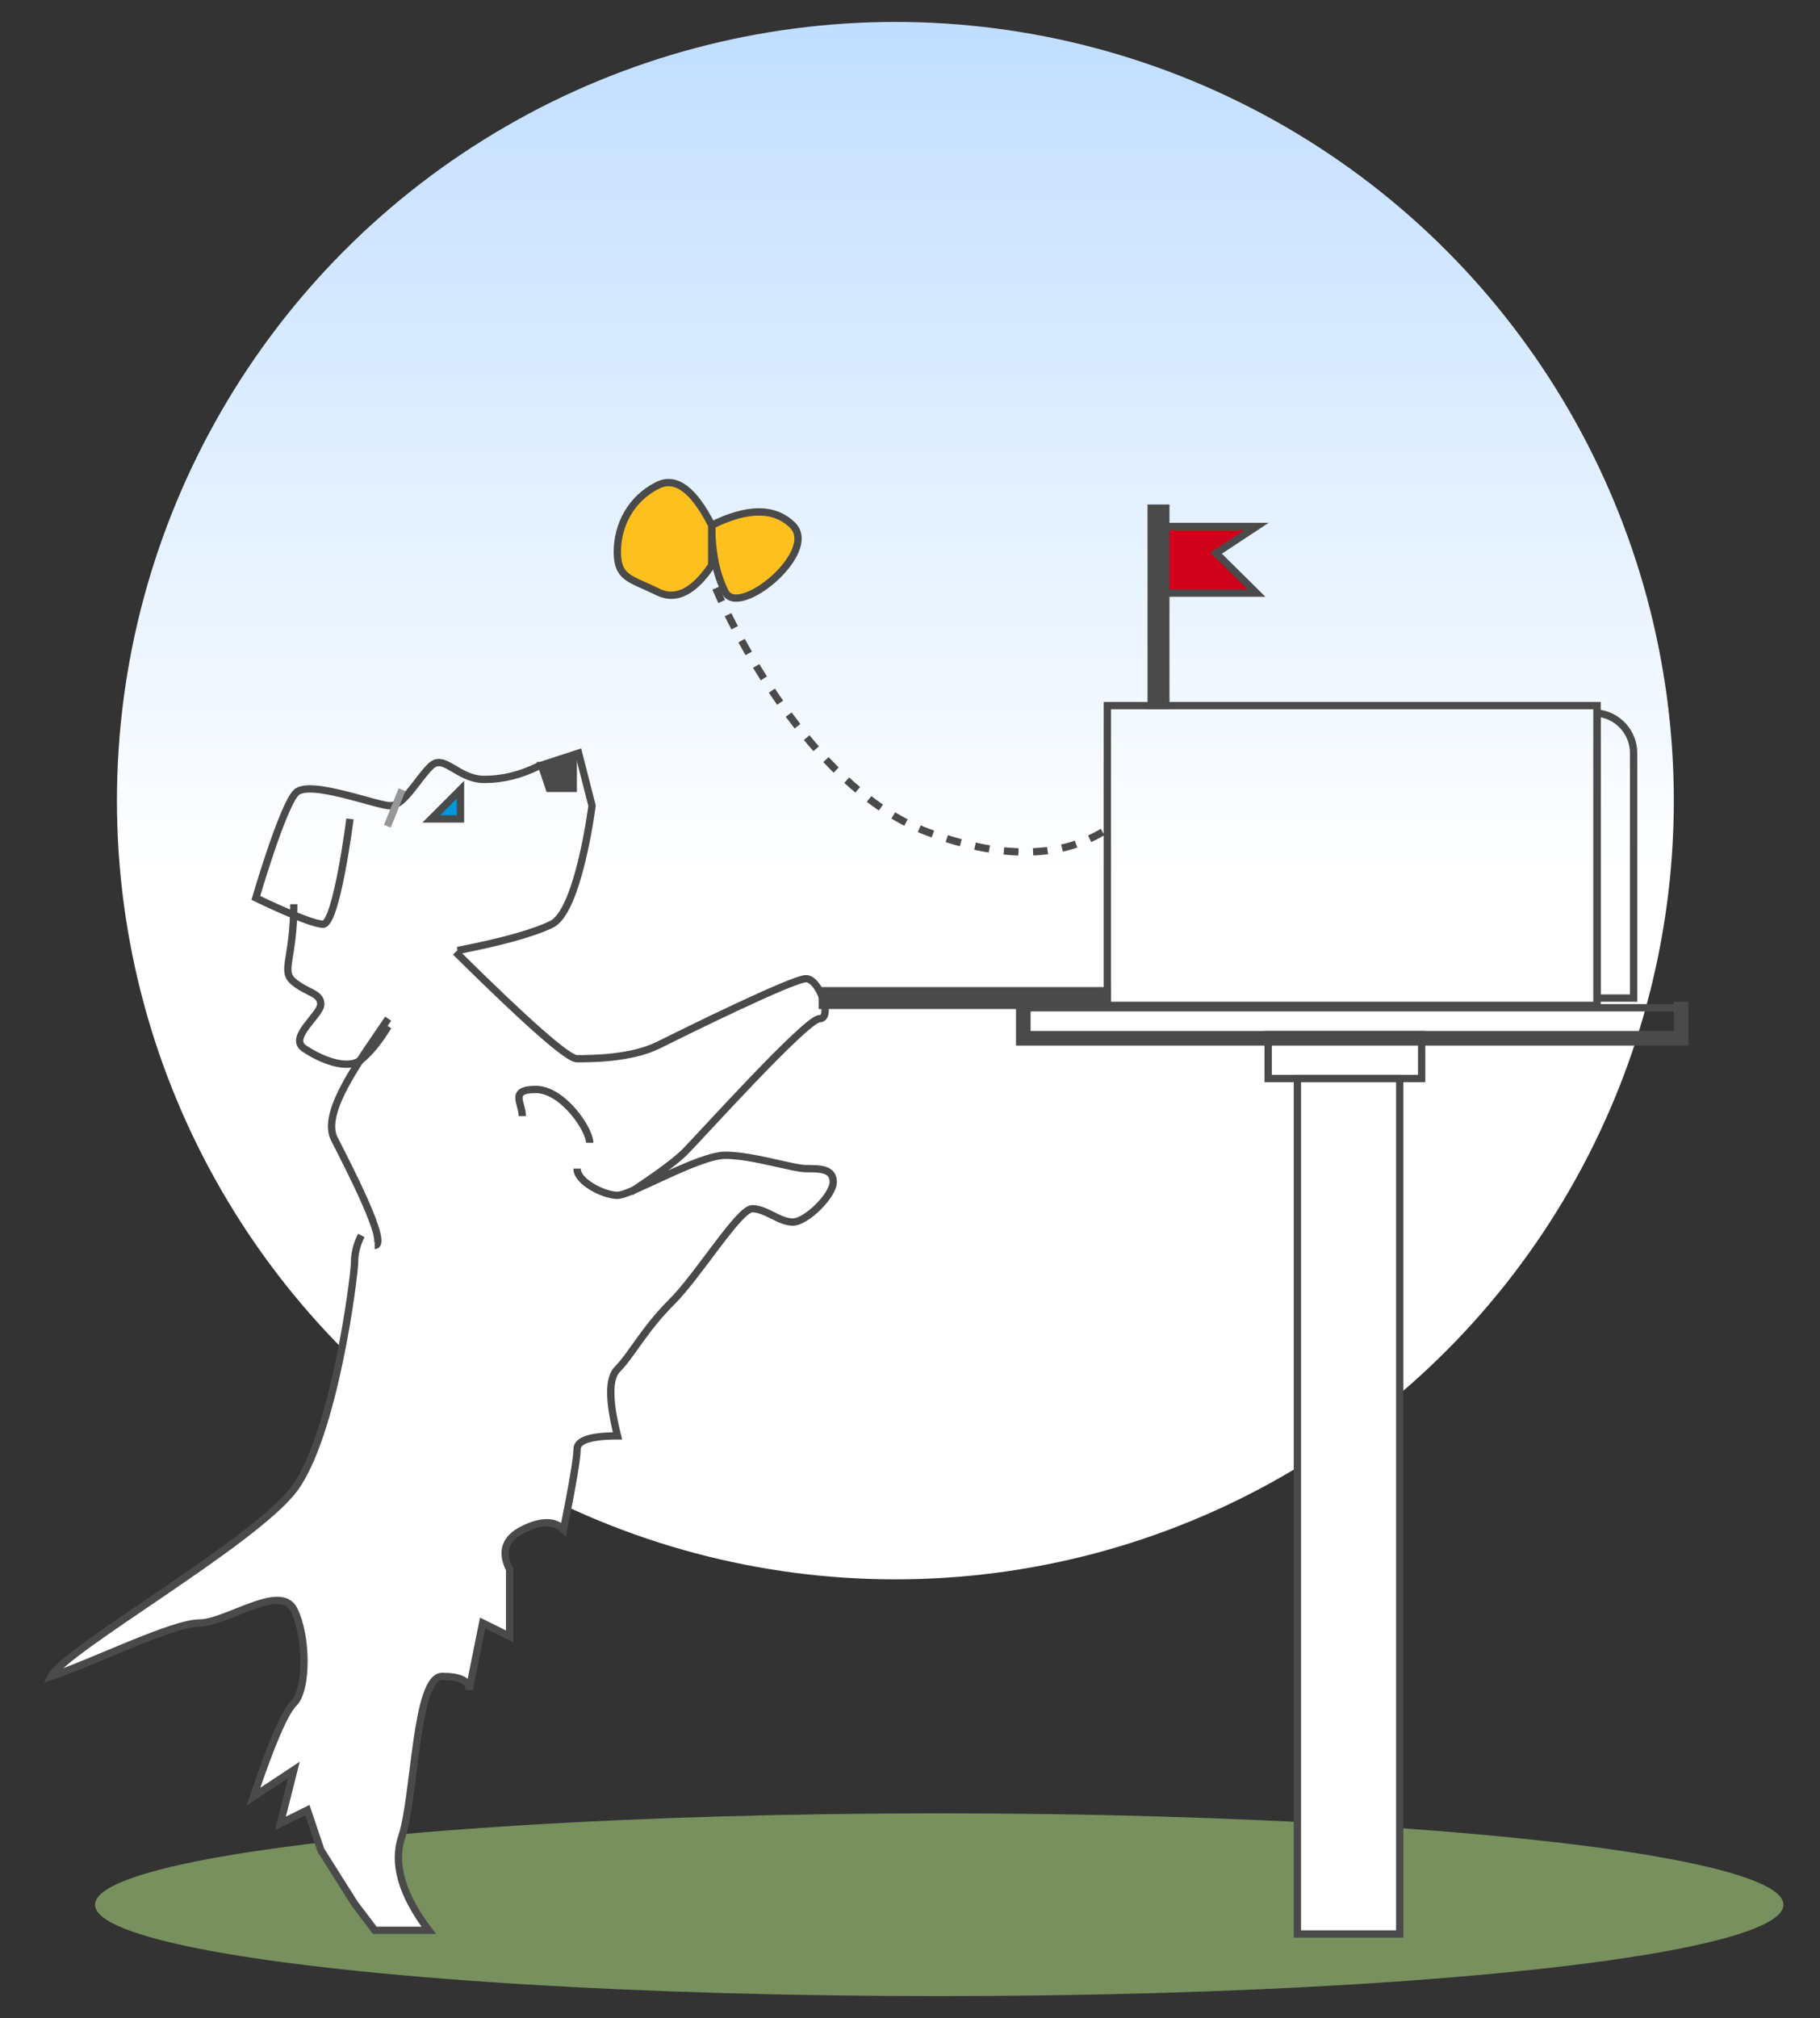 <?xml version="1.0" encoding="UTF-8"?>
<svg width="249px" height="276px" viewBox="0 0 249 276" version="1.1" xmlns="http://www.w3.org/2000/svg" xmlns:xlink="http://www.w3.org/1999/xlink" style="background: #FFFFFF;">
    <rect x="0" y="0" width="249" height="276" fill="#333333" stroke="none"/>
    <!-- Generator: Sketch 50.2 (55047) - http://www.bohemiancoding.com/sketch -->
    <title>empty</title>
    <desc>Created with Sketch.</desc>
    <defs>
        <linearGradient x1="50%" y1="55.229%" x2="50%" y2="3.061617e-15%" id="linearGradient-1">
            <stop stop-color="#FFFFFF" offset="0%"></stop>
            <stop stop-color="#C1DEFF" offset="100%"></stop>
        </linearGradient>
    </defs>
    <g id="Page-1" stroke="none" stroke-width="1" fill="none" fill-rule="evenodd">
        <ellipse id="Oval-16" fill-opacity="0.51" fill="#B8E986" cx="128.5" cy="260.5" rx="115.5" ry="12.5"></ellipse>
        <circle id="Oval-15" fill="url(#linearGradient-1)" cx="122.5" cy="109.5" r="106.5"></circle>
        <polyline id="Rectangle-38" stroke="#4A4A4A" stroke-width="2" points="230 137 230 142 140 142 140 137 140 137"></polyline>
        <rect id="Rectangle-36" stroke="#4A4A4A" x="151.5" y="96.5" width="67" height="41"></rect>
        <path d="M218.5,136.5 L223.5,136.5 L223.5,103 C223.5,100.131 221.303,97.775 218.5,97.522 L218.5,136.5 Z" id="Rectangle-37" stroke="#4A4A4A"></path>
        <path d="M49.431,168.966 C48.816,170.184 48.509,171.402 48.509,172.621 C48.509,174.448 45.741,196.379 40.207,203.69 C34.672,211 8.845,225.621 7,229.276 C12.534,227.448 23.603,221.966 27.293,221.966 C30.983,221.966 38.362,216.483 40.207,220.138 C42.052,223.793 42.052,231.103 40.207,232.931 C38.977,234.149 37.132,238.414 34.672,245.724 L40.207,242.069 L38.362,249.379 L42.052,247.552 L43.897,253.034 L48.509,260.345 L51.276,264 L58.655,264 C54.966,259.126 53.736,254.862 54.966,251.207 C56.81,245.724 56.81,229.276 60.5,229.276 C62.96,229.276 64.19,229.885 64.19,231.103 L66.034,221.966 L69.724,223.793 L69.724,214.655 C68.494,212.218 69.109,210.391 71.569,209.172 C74.029,207.954 75.874,207.954 77.103,209.172 C78.333,203.08 78.948,199.425 78.948,198.207 C78.948,196.989 80.793,196.379 84.483,196.379 C83.253,191.506 83.253,188.46 84.483,187.241 C86.328,185.414 88.172,181.759 91.862,178.103 C95.552,174.448 101.086,165.31 102.931,165.31 C104.776,165.31 106.621,167.138 108.466,167.138 C110.31,167.138 114,163.483 114,161.655 C114,159.828 112.155,159.828 110.31,159.828 C108.466,159.828 102.931,158 99.241,158 C95.552,158 86.328,163.483 84.483,163.483 C82.638,163.483 78.948,161.655 78.948,159.828" id="Path-23" stroke="#4A4A4A" fill="#FFFFFF"></path>
        <path d="M53.107,139.323 C49.418,144.795 43.885,152.091 45.73,155.739 C47.574,159.387 53.29,170.33 51.262,170.33" id="Path-24" stroke="#4A4A4A"></path>
        <path d="M62.328,130.203 C72.164,139.931 77.697,144.795 78.926,144.795 C80.77,144.795 86.303,144.795 89.992,142.971 C93.68,141.147 108.434,133.851 110.279,133.851 C112.123,133.851 113.967,139.323 112.123,139.323 C110.279,139.323 95.525,155.739 93.68,157.563 C92.451,158.779 89.992,160.603 86.303,163.034" id="Path-25" stroke="#4A4A4A"></path>
        <path d="M62.6,130 C68.733,128.8 73.027,127.6 75.48,126.4 C79.16,124.6 81,110.2 81,110.2 C81,110.2 80.387,107.8 79.16,103 L73.64,104.8 C71.187,106 68.733,106.6 66.28,106.6 C62.6,106.6 60.76,103 58.92,104.8 C57.08,106.6 55.24,110.2 53.4,110.2 C51.56,110.2 42.36,106.6 40.52,108.4 C38.68,110.2 35,122.8 35,122.8 C35,122.8 42.36,126.4 44.2,126.4 C46.04,126.4 47.88,112 47.88,112" id="Path-26" stroke="#4A4A4A"></path>
        <path d="M40.197,123.663 C40.197,131.255 38.352,132.774 40.197,134.292 C42.041,135.811 43.885,135.811 43.885,137.329 C43.885,138.848 39.377,141.885 41.631,143.403 C43.885,144.921 47.574,146.44 49.418,144.921 C50.648,143.909 51.877,142.391 53.107,140.366" id="Path-27" stroke="#4A4A4A"></path>
        <path d="M55,108 L53,113" id="Path-28" stroke="#979797"></path>
        <polygon id="Path-29" stroke="#4A4A4A" fill="#0096DC" points="59 112 63 112 63 108 61 110"></polygon>
        <path d="M71.461,152.648 C71.461,150.824 69.617,149 73.305,149 C76.994,149 80.682,154.472 80.682,156.296" id="Path-30" stroke="#4A4A4A"></path>
        <polygon id="Path-31" fill="#4A4A4A" points="76.16 104.212 73.393 104.212 74.777 108.316 78.926 108.316 78.926 102.844"></polygon>
        <rect id="Rectangle-12" stroke="#4A4A4A" fill="#FFFFFF" x="177.5" y="147.5" width="14" height="117"></rect>
        <rect id="Rectangle-35" stroke="#4A4A4A" x="173.5" y="141.5" width="21" height="6"></rect>
        <path d="M140,137.824 L230.369,137.824" id="Path-33" stroke="#4A4A4A"></path>
        <polyline id="Path-35" stroke="#4A4A4A" fill="#D0021B" points="159 72 171.91 72 166.377 75.648 171.91 81.12 159 81.12"></polyline>
        <path d="M150.852,113.788 C144.705,117.436 136.713,117.436 126.877,113.788 C112.123,108.316 101.057,88.252 97.369,79.132" id="Path-36" stroke="#4A4A4A" stroke-dasharray="2,2"></path>
        <path d="M97.369,71.837 C102.287,69.405 105.975,69.405 108.434,71.837 C112.123,75.485 101.057,84.604 99.213,80.956 C97.984,78.525 97.369,75.485 97.369,71.837 Z" id="Path-37" stroke="#4A4A4A" fill="#FEC01E"></path>
        <path d="M97.369,71.837 C94.91,66.973 92.451,65.149 89.992,66.365 C86.303,68.189 84.459,71.837 84.459,75.485 C84.459,79.132 86.303,79.132 89.992,80.956 C92.451,82.172 94.91,80.956 97.369,77.309 L97.369,71.837 Z" id="Path-38" stroke="#4A4A4A" fill="#FEC01E"></path>
        <path d="M158.5,70.5 L158.5,95.5" id="Line-19" stroke="#4A4A4A" stroke-width="3" stroke-linecap="square"></path>
        <path d="M150.5,136.5 L113.5,136.5" id="Line-20" stroke="#4A4A4A" stroke-width="3" stroke-linecap="square"></path>
    </g>
</svg>
